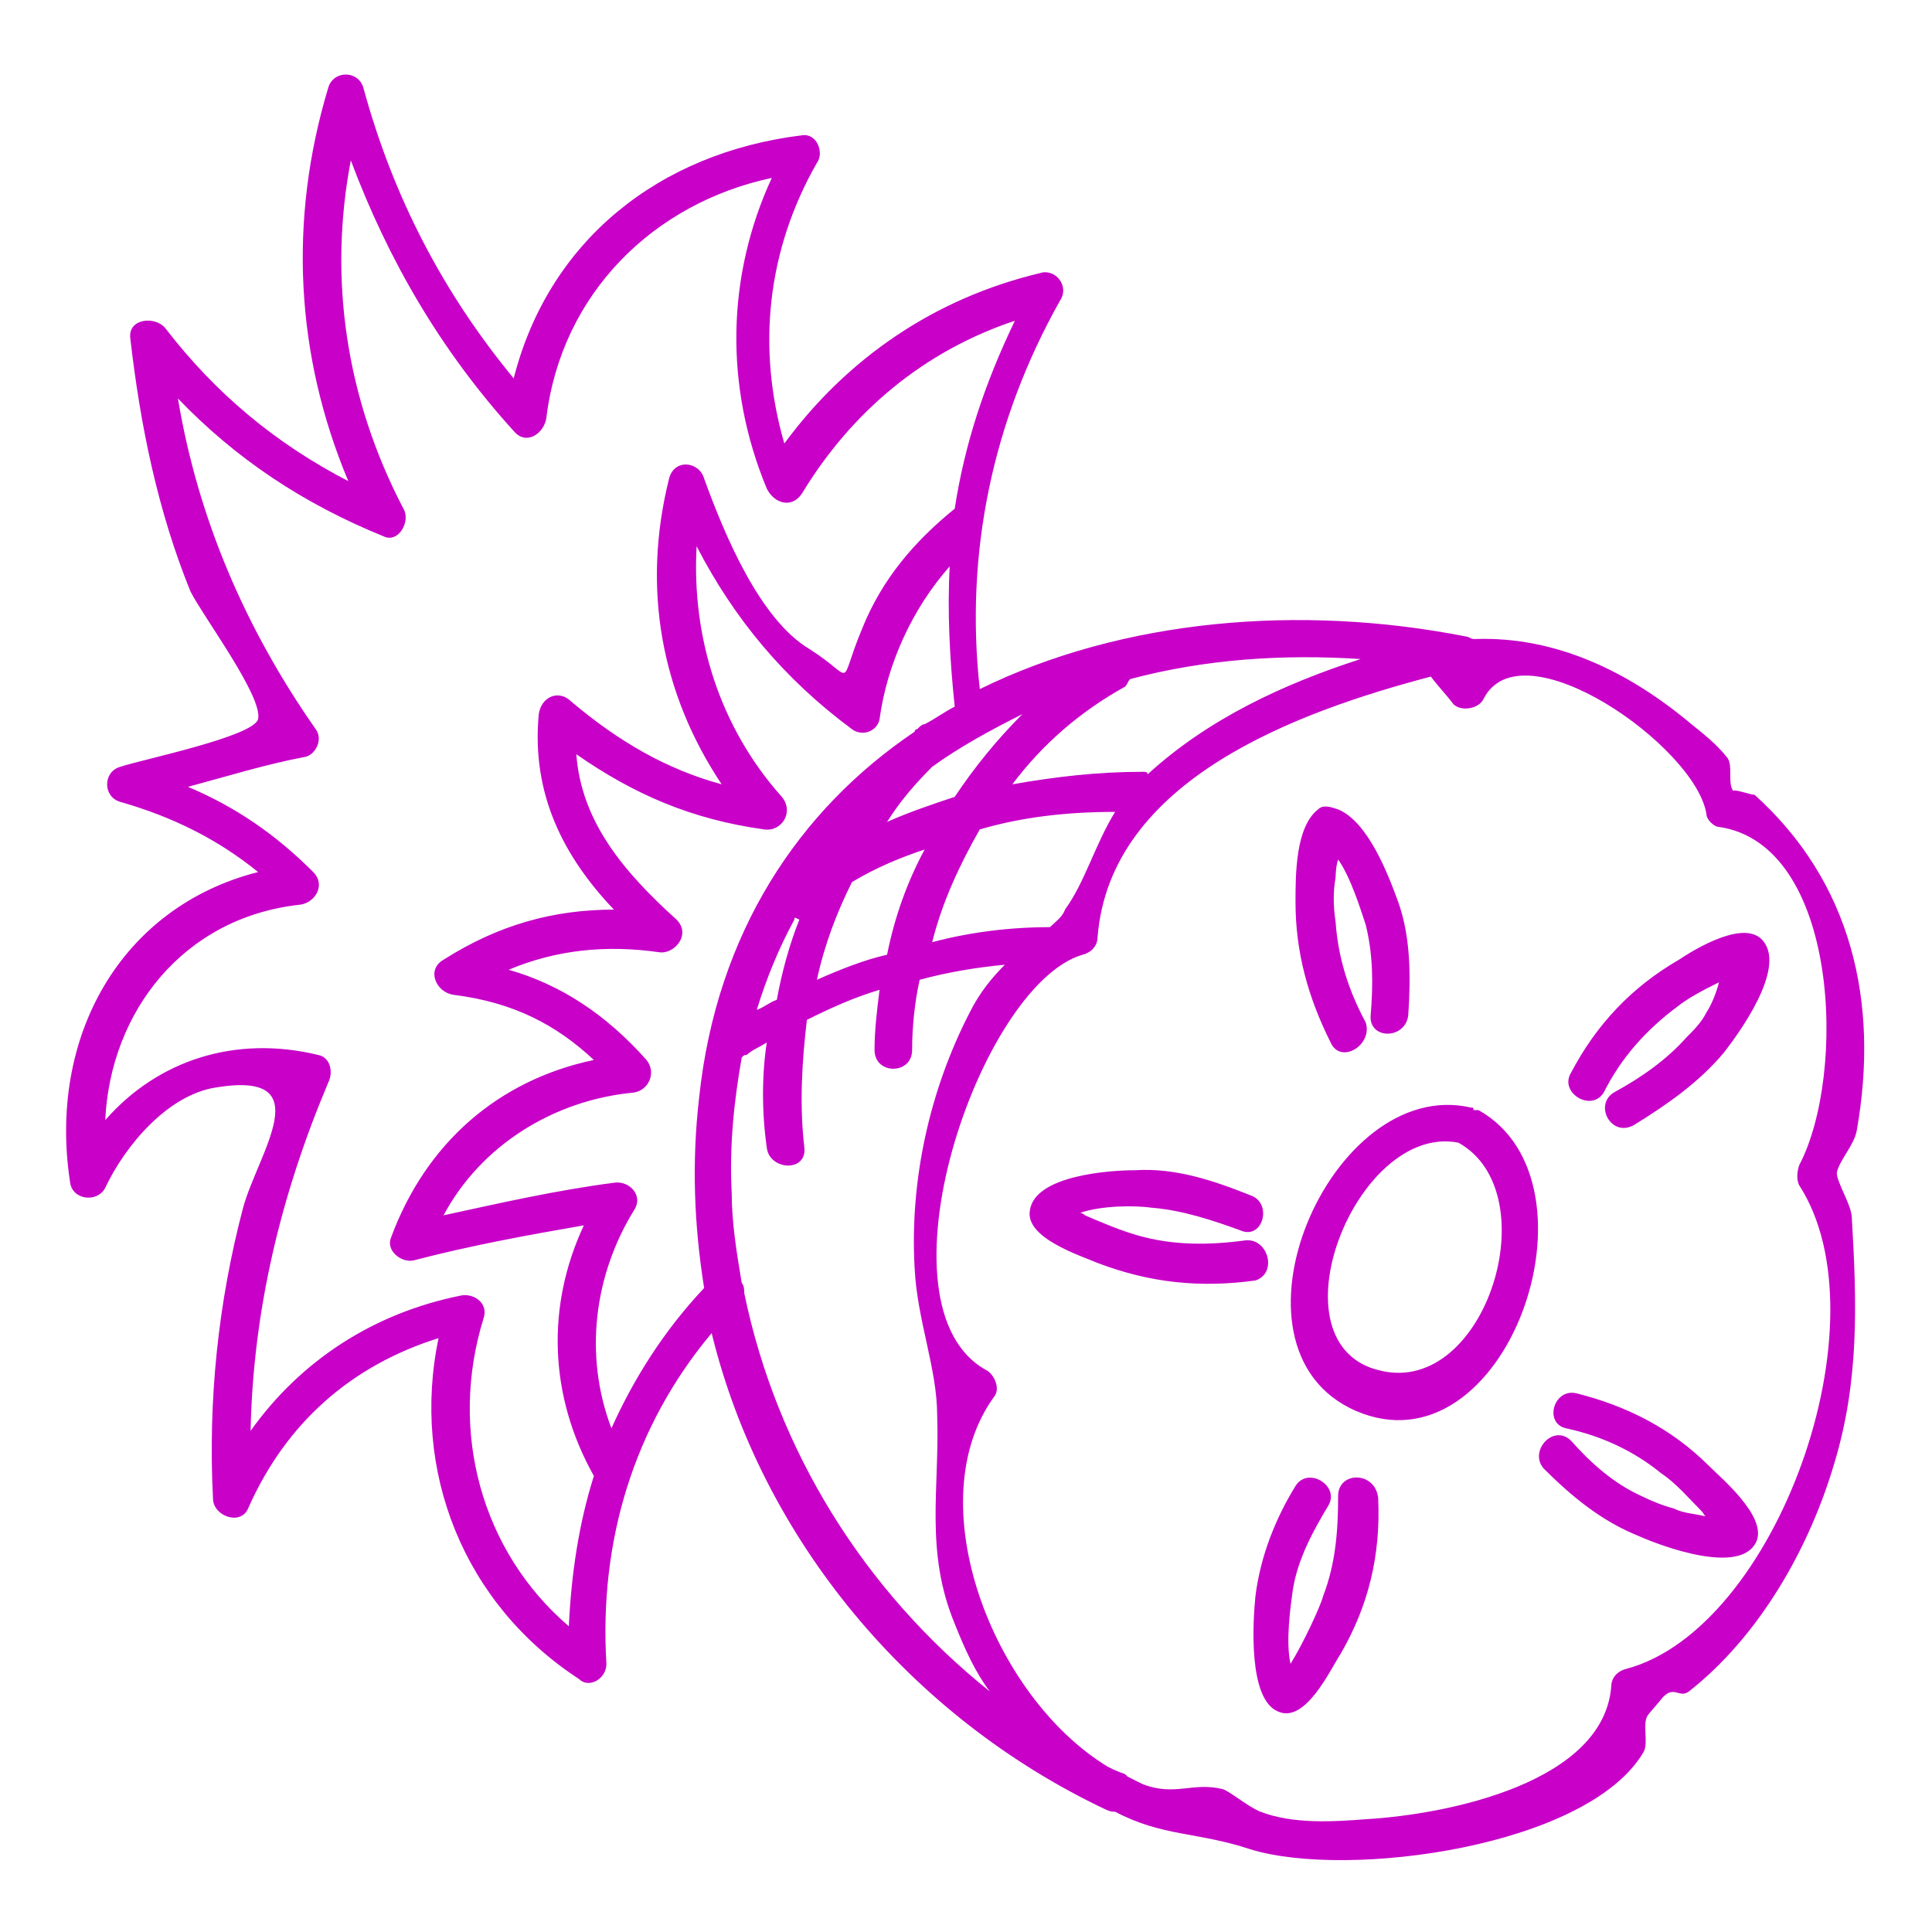 <svg fill="#C800C8" xmlns="http://www.w3.org/2000/svg" xmlns:xlink="http://www.w3.org/1999/xlink" version="1.0" x="0px" y="0px" viewBox="0 0 77.1 77.1" style="enable-background:new 0 0 77.1 77.1;" xml:space="preserve"><style type="text/css">
	.st0{display:none;}
	.st1{fill:none;stroke:#C800C8;stroke-miterlimit:10;}
	.st2{fill:#C800C8;stroke:#C800C8;stroke-miterlimit:10;}
</style><g><path d="M53.1,41.6c-0.9-1.8-1.4-3.6-1.4-5.6c0-1.1,0-3,0.9-3.7c0.2-0.2,0.5-0.1,0.8,0c1.2,0.5,2,2.6,2.4,3.7   c0.5,1.4,0.5,3,0.4,4.5c-0.1,1-1.6,1-1.5,0c0.1-1.2,0.1-2.4-0.2-3.6c-0.2-0.6-0.6-1.9-1.1-2.6c-0.1,0.3-0.1,0.7-0.1,0.7   c-0.1,0.6-0.1,1.1,0,1.8c0.1,1.4,0.5,2.7,1.2,4C54.8,41.7,53.5,42.5,53.1,41.6z M49.7,49.5c-1.5,0.2-2.9,0.2-4.3-0.2   c-0.7-0.2-1.4-0.5-2.1-0.8c0,0-0.1-0.1-0.2-0.1c0.9-0.3,2.2-0.3,2.9-0.2c1.2,0.1,2.4,0.5,3.5,0.9c0.9,0.4,1.3-1.1,0.4-1.4   c-1.5-0.6-3-1.1-4.6-1c-1,0-4,0.2-4.2,1.6c-0.2,1.1,2,1.8,2.7,2.1c2.1,0.8,4.1,1,6.3,0.7C51,50.8,50.6,49.4,49.7,49.5z M68.2,58.5   c-1.5-1.5-3.3-2.4-5.3-2.9c-0.9-0.2-1.3,1.2-0.4,1.4c1.4,0.3,2.7,0.9,3.8,1.8c0.6,0.4,1.1,1,1.6,1.5c0.1,0.1,0.1,0.2,0.2,0.2   c0,0,0,0-0.1,0c-0.4-0.1-0.8-0.1-1.2-0.3c-0.4-0.1-0.9-0.3-1.3-0.5c-1.1-0.5-2-1.3-2.8-2.2c-0.7-0.7-1.7,0.4-1.1,1.1   c1.1,1.1,2.3,2.1,3.8,2.7c0.9,0.4,4.1,1.6,4.7,0.2C70.5,60.5,68.7,59,68.2,58.5z M53.4,59.7c0,1.4-0.1,2.7-0.6,4   c-0.1,0.4-0.8,1.9-1.3,2.7c-0.2-0.9,0-2.3,0.1-3c0.2-1.2,0.8-2.3,1.4-3.3c0.5-0.8-0.8-1.6-1.3-0.8c-0.8,1.3-1.4,2.8-1.6,4.4   c-0.1,1-0.3,4.1,0.9,4.6c1.1,0.5,2.1-1.7,2.5-2.3c1.1-1.9,1.6-3.9,1.5-6.2C54.9,58.7,53.4,58.7,53.4,59.7z M67,38.3   c-1.9,1.1-3.3,2.6-4.3,4.5c-0.5,0.8,0.8,1.6,1.3,0.8c0.7-1.4,1.7-2.5,2.9-3.4c0.5-0.4,1.1-0.7,1.7-1c-0.1,0.4-0.3,0.9-0.5,1.2   c-0.2,0.4-0.5,0.7-0.8,1c-0.8,0.9-1.8,1.6-2.9,2.2c-0.8,0.5-0.1,1.8,0.8,1.3c1.3-0.8,2.6-1.7,3.6-2.9c0.7-0.9,2.4-3.3,1.6-4.4   C69.7,36.6,67.6,37.9,67,38.3z M54.1,56.3c-5.7-2.5-1-13.4,4.6-12.1c0.1,0,0.1,0,0.1,0.1c0,0,0,0,0,0c0,0,0,0,0.1,0c0,0,0,0,0.1,0   C64.2,47.2,60.1,58.9,54.1,56.3z M58.2,45.6c-4.1-0.8-7.6,8.1-3.1,9.1C59.3,55.7,61.8,47.6,58.2,45.6z M74.1,45.1   c-0.1,0.6-0.7,1.2-0.8,1.7c0,0.4,0.6,1.3,0.6,1.8c0.2,3.4,0.3,6.5-0.7,9.8c-1,3.4-3,6.9-5.8,9.1c-0.4,0.3-0.6-0.3-1.1,0.3   c0.1-0.1-0.6,0.7-0.5,0.6c-0.3,0.3,0,1.1-0.2,1.5c-2.2,3.8-11.8,5.1-15.7,3.9c-2.1-0.7-3.5-0.5-5.4-1.5c-0.1,0-0.2,0-0.4-0.1   c-7.8-3.7-13.7-10.8-15.7-19c-3.1,3.7-4.5,8.3-4.2,13.2c0,0.6-0.7,1-1.1,0.6c-4.6-3-6.7-8.3-5.6-13.6c-3.5,1.1-6.1,3.4-7.6,6.8   c-0.3,0.7-1.4,0.3-1.4-0.4c-0.2-3.9,0.2-7.8,1.2-11.6c0.6-2.2,3.1-5.5-1.1-4.8c-1.9,0.3-3.6,2.3-4.4,4c-0.3,0.6-1.3,0.5-1.4-0.2   c-0.9-5.8,2-11,7.5-12.4c-1.6-1.3-3.4-2.2-5.5-2.8c-0.7-0.2-0.7-1.2,0-1.4c0.9-0.3,5.3-1.2,5.5-1.9c0.2-0.9-2.2-4.1-2.7-5.1   C6.3,20.4,5.6,17,5.2,13.5c-0.1-0.8,1-0.9,1.4-0.4c2,2.6,4.4,4.6,7.3,6.1c-2.1-5-2.4-10.4-0.8-15.7c0.2-0.7,1.2-0.7,1.4,0   c1.2,4.4,3.2,8.2,6,11.6c1.4-5.5,5.8-9,11.5-9.7c0.6-0.1,0.9,0.7,0.6,1.1c-2,3.5-2.4,7.4-1.3,11.2c2.5-3.4,6-5.8,10.2-6.8   c0.6-0.2,1.2,0.5,0.8,1.1c-2.7,4.8-3.8,10.1-3.2,15.5c5.7-2.8,12.8-3.4,19.4-2.1c0.1,0,0.2,0.1,0.3,0.1c0,0,0.1,0,0.1,0   c3.2-0.1,6.1,1.3,8.6,3.4c0.5,0.4,1,0.8,1.4,1.3c0.3,0.3,0,1.1,0.3,1.4c-0.2-0.2,0.9,0.2,0.8,0.1C73.9,35.2,75,40,74.1,45.1z    M40.4,31.3c1.7-0.3,3.4-0.5,5.2-0.5c0.1,0,0.2,0,0.2,0.1c2.4-2.2,5.4-3.6,8.5-4.6c-3.1-0.2-6.2,0-9.2,0.8   c-0.1,0.1-0.1,0.2-0.2,0.3C43.1,28.4,41.6,29.7,40.4,31.3z M39.1,33.1c-0.8,1.4-1.5,2.9-1.9,4.5c1.5-0.4,3.1-0.6,4.7-0.6   c0.2-0.2,0.5-0.4,0.6-0.7c0.8-1.1,1.2-2.6,2-3.9C42.6,32.4,40.8,32.6,39.1,33.1z M37.2,30.6c-0.7,0.7-1.3,1.4-1.8,2.2   c0.9-0.4,1.8-0.7,2.7-1c0.8-1.2,1.7-2.3,2.7-3.3C39.6,29.1,38.3,29.8,37.2,30.6z M34,35.2c-0.6,1.2-1.1,2.5-1.4,3.9   c0.9-0.4,1.9-0.8,2.8-1c0.3-1.5,0.8-2.9,1.5-4.2C36,34.2,35,34.6,34,35.2z M23.7,58.9c-1.8-3.2-1.9-6.8-0.4-10   c-2.3,0.4-4.5,0.8-6.8,1.4c-0.5,0.1-1.1-0.4-0.9-0.9c1.4-3.8,4.3-6.3,8.1-7.1c-1.5-1.4-3.2-2.3-5.6-2.6c-0.7-0.1-1.1-1-0.4-1.4   c2.2-1.4,4.4-2,6.8-2c-2-2.1-3.3-4.6-3-7.8c0.1-0.7,0.8-1,1.3-0.5c1.9,1.6,3.8,2.7,6,3.3c-2.4-3.6-3.2-7.8-2.1-12.2   c0.2-0.8,1.2-0.7,1.4,0c0.8,2.2,2.2,5.6,4.2,6.8c1.9,1.2,1.1,1.6,2.1-0.8c0.8-2,2.1-3.5,3.7-4.8c0.4-2.6,1.2-5,2.4-7.5   c-3.6,1.2-6.5,3.6-8.5,6.9c-0.4,0.6-1.1,0.4-1.4-0.2C28.9,15.4,29,11,30.8,7.1c-4.7,1-8.4,4.6-9,9.6c-0.1,0.6-0.8,1.1-1.3,0.5   C17.6,14,15.5,10.4,14,6.4c-0.9,4.7-0.2,9.5,2.1,13.9c0.3,0.5-0.2,1.4-0.8,1.1c-3.2-1.3-5.9-3.1-8.2-5.5c0.8,4.8,2.7,9.2,5.5,13.2   c0.3,0.4,0,1-0.4,1.1C10.6,30.5,9,31,7.5,31.4c1.9,0.8,3.5,1.9,5,3.4c0.5,0.5,0.1,1.2-0.5,1.3c-4.7,0.5-7.6,4.3-7.8,8.6   c2.1-2.4,5.2-3.4,8.5-2.6c0.5,0.1,0.6,0.7,0.4,1.1c-1.9,4.5-3,9.1-3.1,13.9c2-2.8,4.9-4.7,8.4-5.4c0.5-0.1,1.1,0.3,0.9,0.9   c-1.4,4.5-0.1,9.3,3.4,12.3C22.8,62.8,23.1,60.8,23.7,58.9z M27.9,43.8c0.7-6.6,4-11.5,8.6-14.6c0,0,0-0.1,0.1-0.1   c0.1-0.1,0.2-0.2,0.3-0.2c0.4-0.2,0.8-0.5,1.2-0.7c-0.2-1.9-0.3-3.8-0.2-5.6c-1.5,1.7-2.5,3.9-2.8,6.1c-0.1,0.5-0.7,0.7-1.1,0.4   c-2.7-2-4.7-4.4-6.2-7.3c-0.2,3.6,0.9,7.2,3.4,10c0.5,0.6,0,1.4-0.7,1.3c-2.9-0.4-5.2-1.4-7.5-3c0.2,2.7,1.9,4.7,4,6.6   c0.6,0.6-0.1,1.4-0.7,1.3c-2.1-0.3-4.1-0.1-6,0.7c2.1,0.6,3.9,1.8,5.5,3.6c0.4,0.5,0.1,1.2-0.5,1.3c-3.2,0.3-6.1,2.1-7.6,4.9   c2.3-0.5,4.5-1,6.8-1.3c0.6-0.1,1.2,0.5,0.8,1.1c-1.6,2.6-2,5.8-0.9,8.7c0.9-2,2.1-3.9,3.7-5.6C27.7,48.9,27.6,46.4,27.9,43.8z    M31.7,36.7c-0.6,1.1-1.1,2.3-1.5,3.6c0.3-0.1,0.5-0.3,0.8-0.4c0.2-1.1,0.5-2.2,0.9-3.2C31.7,36.6,31.7,36.6,31.7,36.7z M39.5,67.5   c-0.6-0.8-1-1.7-1.4-2.7c-1.2-2.9-0.6-5.4-0.7-8.3c0-1.9-0.8-3.8-0.9-5.9c-0.2-3.5,0.6-7.1,2.2-10.2c0.4-0.8,0.9-1.4,1.4-1.9   c-1.1,0.1-2.3,0.3-3.4,0.6c-0.2,0.9-0.3,1.9-0.3,2.8c0,1-1.5,1-1.5,0c0-0.8,0.1-1.6,0.2-2.4c-1,0.3-1.9,0.7-2.9,1.2   c-0.2,1.7-0.3,3.4-0.1,5.1c0.1,1-1.4,0.9-1.5,0c-0.2-1.4-0.2-2.9,0-4.2c-0.3,0.2-0.6,0.3-0.8,0.5c-0.1,0-0.1,0-0.2,0.1   c-0.3,1.7-0.5,3.5-0.4,5.4c0,1.2,0.2,2.4,0.4,3.6c0.1,0.1,0.1,0.3,0.1,0.4C31,57.9,34.5,63.5,39.5,67.5z M71.8,47.3   c-0.1-0.2-0.1-0.5,0-0.8c1.9-3.6,1.6-12.8-3.2-13.5c-0.2,0-0.5-0.3-0.5-0.5c-0.4-2.7-7.4-7.6-8.9-4.6c-0.2,0.4-0.9,0.5-1.2,0.2   c-0.3-0.4-0.6-0.7-0.9-1.1c-5.3,1.4-12.8,4.1-13.3,10.4c0,0.3-0.2,0.6-0.6,0.7c-4.1,1.2-8.5,14.1-3.8,16.6c0.3,0.2,0.5,0.7,0.3,1   c-3.1,4.2-0.1,12,4.5,14.8c0.2,0.1,0.4,0.2,0.7,0.3c0,0,0.1,0.1,0.1,0.1c0.2,0.1,0.4,0.2,0.6,0.3c1.3,0.5,2-0.1,3.2,0.2   c0.3,0.1,1,0.7,1.5,0.9c1.3,0.5,2.9,0.4,4.2,0.3c3.4-0.2,9.5-1.5,9.8-5.3c0-0.3,0.2-0.6,0.6-0.7C70.9,65,75.3,52.7,71.8,47.3z"></path></g></svg>
